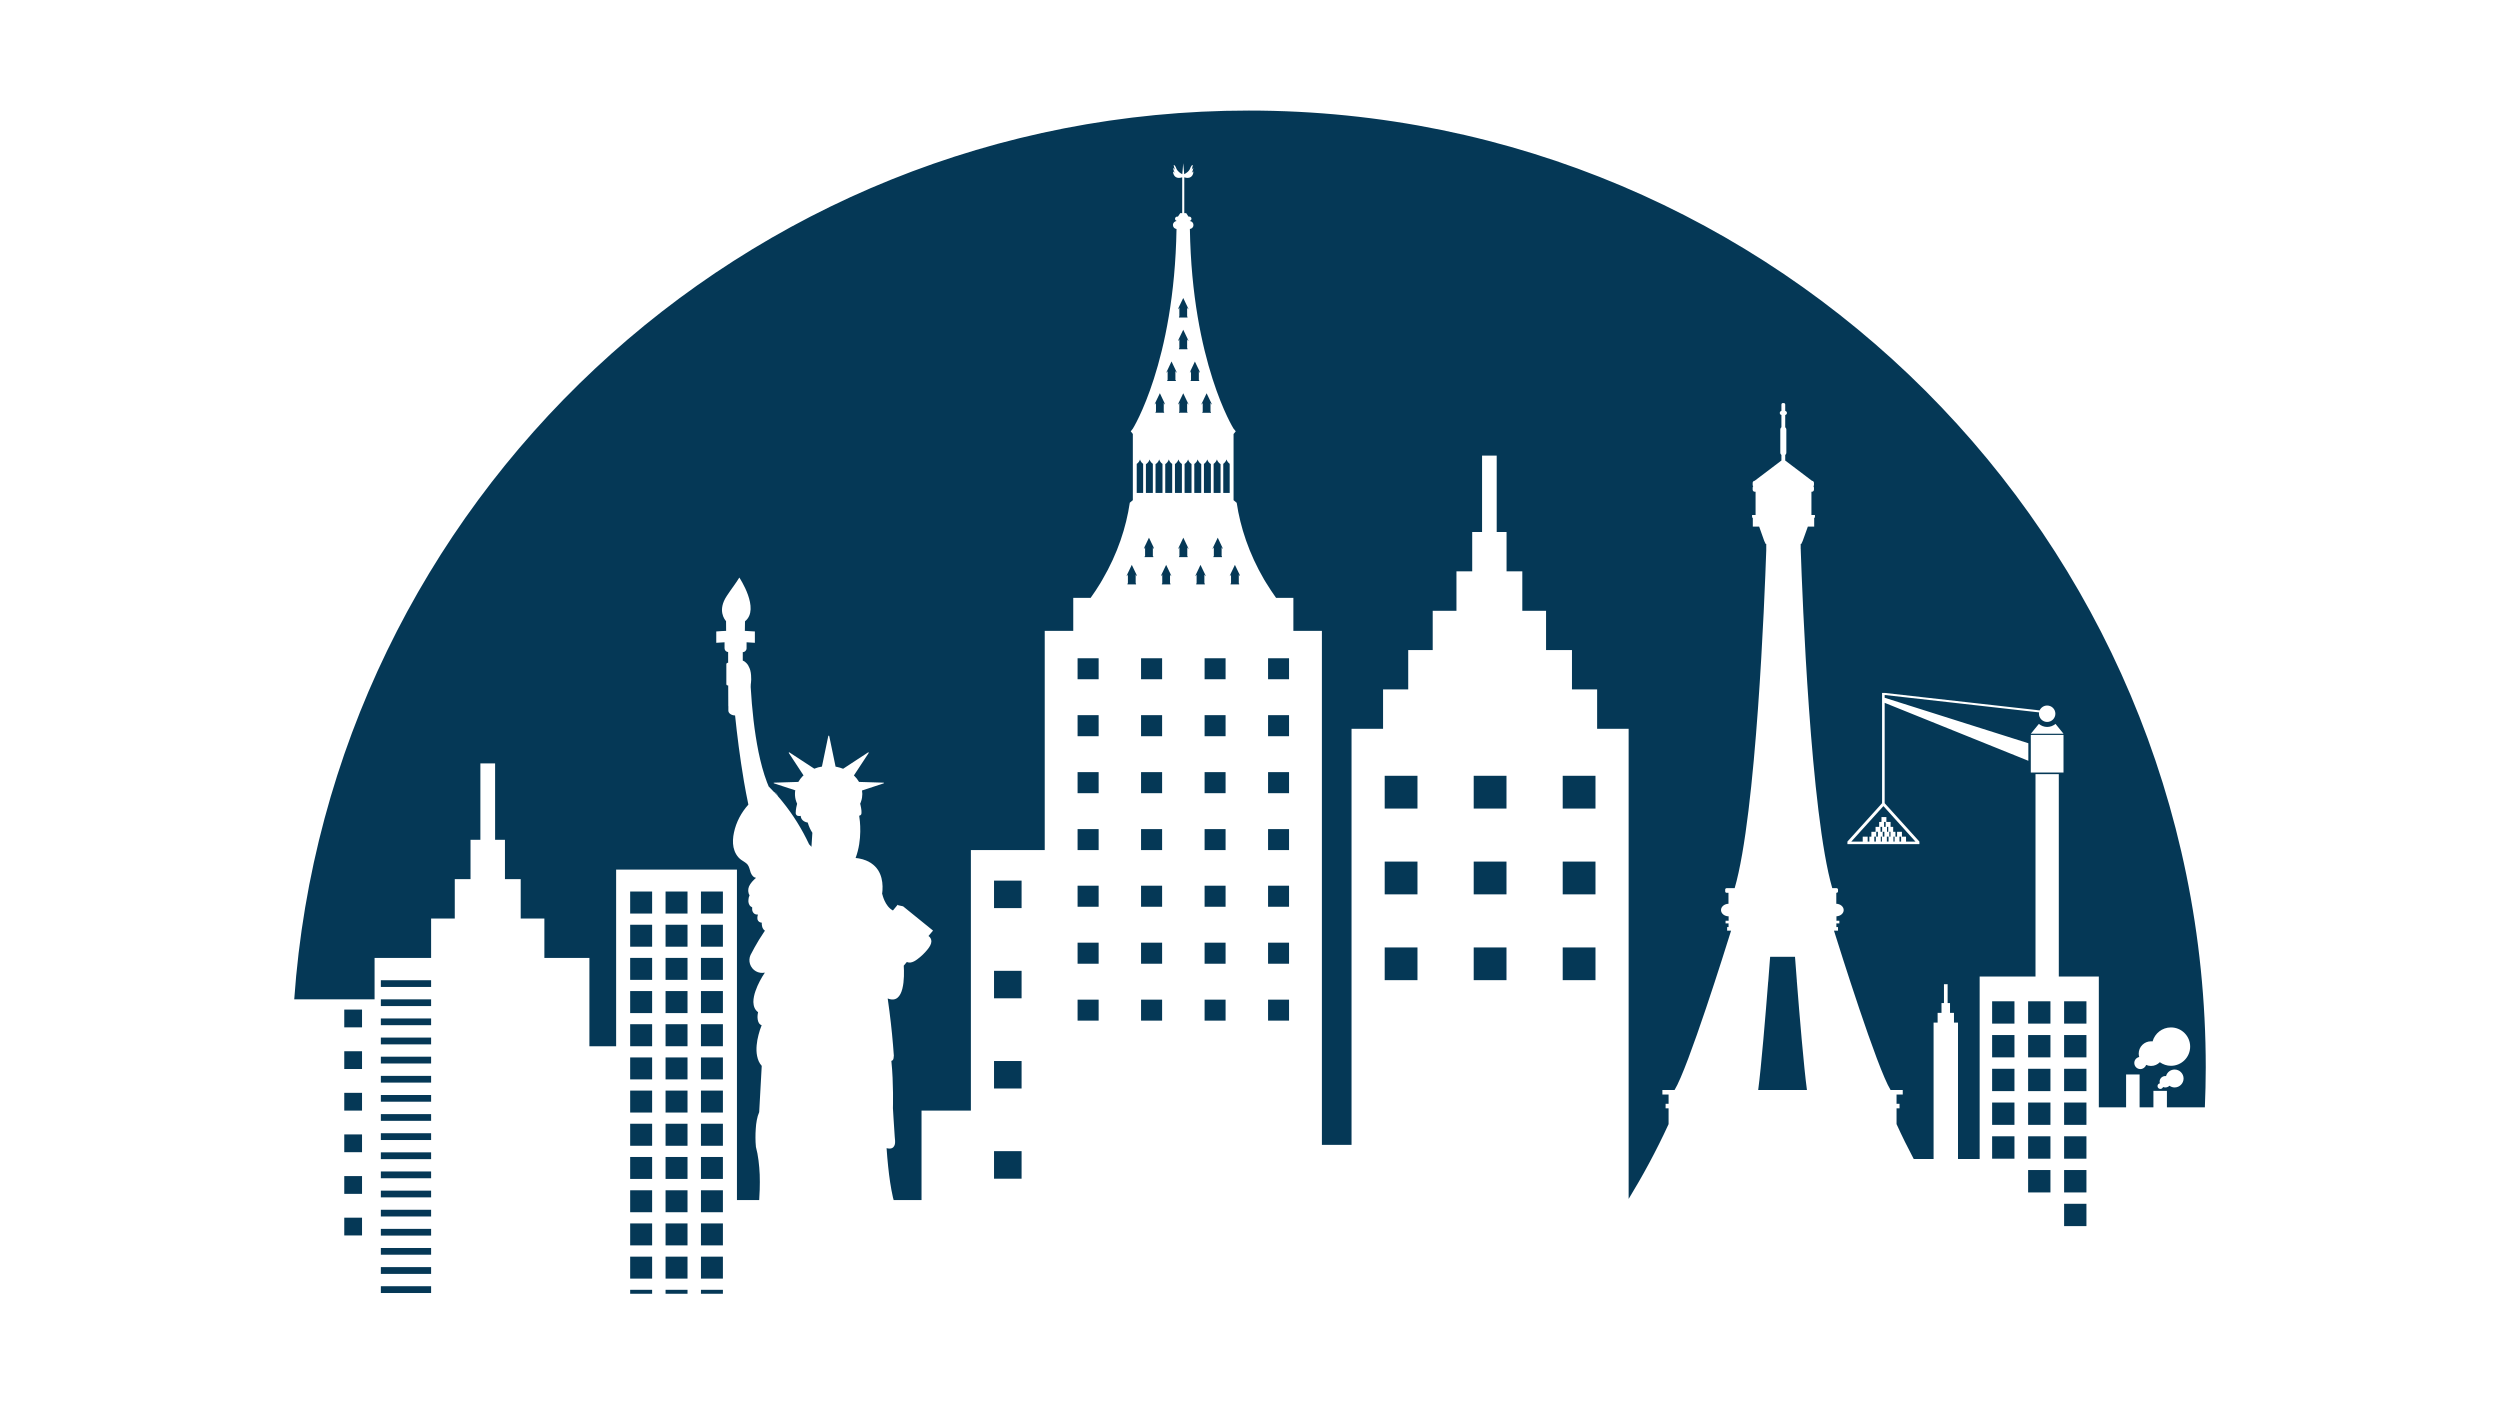 <svg xmlns="http://www.w3.org/2000/svg" xmlns:xlink="http://www.w3.org/1999/xlink" width="1920" zoomAndPan="magnify" viewBox="0 0 1440 810" height="1080" preserveAspectRatio="xMidYMid meet" version="1.0"><defs><clipPath id="bb2257c06d"><path d="M 169.48 63.676 L 1270.48 63.676 L 1270.48 692 L 169.48 692 Z M 169.48 63.676 " clip-rule="nonzero"/></clipPath></defs><path fill="#053856" d="M 403.75 583.539 L 416.395 583.539 L 416.395 570.852 L 403.75 570.852 L 403.75 583.539 " fill-opacity="1" fill-rule="nonzero"/><path fill="#053856" d="M 403.75 621.73 L 416.395 621.73 L 416.395 609.086 L 403.75 609.086 L 403.75 621.73 " fill-opacity="1" fill-rule="nonzero"/><path fill="#053856" d="M 403.75 602.633 L 416.395 602.633 L 416.395 589.945 L 403.75 589.945 L 403.75 602.633 " fill-opacity="1" fill-rule="nonzero"/><path fill="#053856" d="M 403.75 564.398 L 416.395 564.398 L 416.395 551.754 L 403.75 551.754 L 403.75 564.398 " fill-opacity="1" fill-rule="nonzero"/><path fill="#053856" d="M 403.75 659.965 L 416.395 659.965 L 416.395 647.277 L 403.75 647.277 L 403.75 659.965 " fill-opacity="1" fill-rule="nonzero"/><path fill="#053856" d="M 403.75 698.242 L 416.395 698.242 L 416.395 685.598 L 403.75 685.598 L 403.75 698.242 " fill-opacity="1" fill-rule="nonzero"/><path fill="#053856" d="M 403.75 679.062 L 416.395 679.062 L 416.395 666.418 L 403.75 666.418 L 403.75 679.062 " fill-opacity="1" fill-rule="nonzero"/><path fill="#053856" d="M 416.395 513.52 L 403.75 513.52 L 403.75 526.207 L 416.395 526.207 L 416.395 513.52 " fill-opacity="1" fill-rule="nonzero"/><path fill="#053856" d="M 403.75 640.824 L 416.395 640.824 L 416.395 628.18 L 403.75 628.18 L 403.75 640.824 " fill-opacity="1" fill-rule="nonzero"/><path fill="#053856" d="M 383.363 659.965 L 396.008 659.965 L 396.008 647.277 L 383.363 647.277 L 383.363 659.965 " fill-opacity="1" fill-rule="nonzero"/><path fill="#053856" d="M 383.363 640.824 L 396.008 640.824 L 396.008 628.18 L 383.363 628.18 L 383.363 640.824 " fill-opacity="1" fill-rule="nonzero"/><path fill="#053856" d="M 403.75 717.34 L 416.395 717.34 L 416.395 704.695 L 403.75 704.695 L 403.75 717.34 " fill-opacity="1" fill-rule="nonzero"/><path fill="#053856" d="M 383.363 679.062 L 396.008 679.062 L 396.008 666.418 L 383.363 666.418 L 383.363 679.062 " fill-opacity="1" fill-rule="nonzero"/><path fill="#053856" d="M 383.363 621.73 L 396.008 621.73 L 396.008 609.086 L 383.363 609.086 L 383.363 621.73 " fill-opacity="1" fill-rule="nonzero"/><path fill="#053856" d="M 383.363 602.633 L 396.008 602.633 L 396.008 589.945 L 383.363 589.945 L 383.363 602.633 " fill-opacity="1" fill-rule="nonzero"/><path fill="#053856" d="M 383.363 736.477 L 396.008 736.477 L 396.008 723.832 L 383.363 723.832 L 383.363 736.477 " fill-opacity="1" fill-rule="nonzero"/><path fill="#053856" d="M 403.75 545.301 L 416.395 545.301 L 416.395 532.656 L 403.75 532.656 L 403.75 545.301 " fill-opacity="1" fill-rule="nonzero"/><path fill="#053856" d="M 383.363 717.34 L 396.008 717.34 L 396.008 704.695 L 383.363 704.695 L 383.363 717.34 " fill-opacity="1" fill-rule="nonzero"/><path fill="#053856" d="M 383.363 698.242 L 396.008 698.242 L 396.008 685.598 L 383.363 685.598 L 383.363 698.242 " fill-opacity="1" fill-rule="nonzero"/><path fill="#053856" d="M 383.363 745.207 L 396.008 745.207 L 396.008 742.93 L 383.363 742.93 L 383.363 745.207 " fill-opacity="1" fill-rule="nonzero"/><path fill="#053856" d="M 657.246 391.242 L 669.375 391.242 L 669.375 379.156 L 657.246 379.156 L 657.246 391.242 " fill-opacity="1" fill-rule="nonzero"/><path fill="#053856" d="M 703.051 267.332 C 702.363 266.859 701.332 266 700.945 264.625 C 700.559 265.871 699.738 266.688 699.051 267.16 L 699.051 283.934 L 703.051 283.934 L 703.051 267.332 " fill-opacity="1" fill-rule="nonzero"/><path fill="#053856" d="M 403.75 736.477 L 416.395 736.477 L 416.395 723.832 L 403.75 723.832 L 403.75 736.477 " fill-opacity="1" fill-rule="nonzero"/><path fill="#053856" d="M 658.926 316.277 L 659.57 315.203 L 659.57 320.406 L 659.312 320.406 L 659.312 320.922 L 664.301 320.922 L 664.301 320.406 L 664.043 320.406 L 664.043 315.203 L 664.688 316.277 L 664.688 315.719 L 661.805 309.699 L 658.926 315.719 L 658.926 316.277 " fill-opacity="1" fill-rule="nonzero"/><path fill="#053856" d="M 664.043 267.16 C 663.355 266.688 662.492 265.871 662.148 264.668 C 661.805 266.043 660.73 266.945 660.043 267.375 L 660.043 283.934 L 664.043 283.934 L 664.043 267.16 " fill-opacity="1" fill-rule="nonzero"/><path fill="#053856" d="M 693.848 489.648 L 705.934 489.648 L 705.934 477.562 L 693.848 477.562 L 693.848 489.648 " fill-opacity="1" fill-rule="nonzero"/><path fill="#053856" d="M 620.688 489.648 L 632.816 489.648 L 632.816 477.562 L 620.688 477.562 L 620.688 489.648 " fill-opacity="1" fill-rule="nonzero"/><path fill="#053856" d="M 705.934 444.746 L 693.848 444.746 L 693.848 456.875 L 705.934 456.875 L 705.934 444.746 " fill-opacity="1" fill-rule="nonzero"/><path fill="#053856" d="M 708.297 267.16 C 707.652 266.645 706.793 265.828 706.492 264.625 C 706.105 265.828 705.289 266.645 704.602 267.16 L 704.602 283.934 L 708.297 283.934 L 708.297 267.16 " fill-opacity="1" fill-rule="nonzero"/><path fill="#053856" d="M 693.848 391.242 L 705.934 391.242 L 705.934 379.156 L 693.848 379.156 L 693.848 391.242 " fill-opacity="1" fill-rule="nonzero"/><path fill="#053856" d="M 705.934 411.93 L 693.848 411.93 L 693.848 424.059 L 705.934 424.059 L 705.934 411.93 " fill-opacity="1" fill-rule="nonzero"/><path fill="#053856" d="M 572.562 575.023 L 588.434 575.023 L 588.434 559.195 L 572.562 559.195 L 572.562 575.023 " fill-opacity="1" fill-rule="nonzero"/><path fill="#053856" d="M 447.621 457.777 C 447.277 457.262 446.805 456.746 446.156 456.445 C 446.113 456.402 446.07 456.402 446.027 456.402 C 446.414 456.789 446.805 457.133 447.148 457.52 C 447.449 457.863 447.707 458.207 447.965 458.508 C 447.879 458.25 447.75 458.035 447.621 457.777 " fill-opacity="1" fill-rule="nonzero"/><path fill="#053856" d="M 588.434 507.238 L 572.562 507.238 L 572.562 523.066 L 588.434 523.066 L 588.434 507.238 " fill-opacity="1" fill-rule="nonzero"/><path fill="#053856" d="M 403.75 745.207 L 416.395 745.207 L 416.395 742.93 L 403.75 742.93 L 403.75 745.207 " fill-opacity="1" fill-rule="nonzero"/><path fill="#053856" d="M 572.562 678.934 L 588.434 678.934 L 588.434 663.062 L 572.562 663.062 L 572.562 678.934 " fill-opacity="1" fill-rule="nonzero"/><path fill="#053856" d="M 572.562 626.977 L 588.434 626.977 L 588.434 611.148 L 572.562 611.148 L 572.562 626.977 " fill-opacity="1" fill-rule="nonzero"/><path fill="#053856" d="M 632.816 379.156 L 620.688 379.156 L 620.688 391.242 L 632.816 391.242 L 632.816 379.156 " fill-opacity="1" fill-rule="nonzero"/><path fill="#053856" d="M 620.688 424.059 L 632.816 424.059 L 632.816 411.93 L 620.688 411.93 L 620.688 424.059 " fill-opacity="1" fill-rule="nonzero"/><path fill="#053856" d="M 620.688 456.875 L 632.816 456.875 L 632.816 444.746 L 620.688 444.746 L 620.688 456.875 " fill-opacity="1" fill-rule="nonzero"/><path fill="#053856" d="M 698.535 316.277 L 699.18 315.203 L 699.18 320.406 L 698.922 320.406 L 698.922 320.922 L 703.867 320.922 L 703.867 320.406 L 703.652 320.406 L 703.652 315.203 L 704.254 316.277 L 704.254 315.719 L 701.418 309.699 L 698.535 315.719 L 698.535 316.277 " fill-opacity="1" fill-rule="nonzero"/><path fill="#053856" d="M 219.371 634.59 L 248.316 634.59 L 248.316 630.719 L 219.371 630.719 L 219.371 634.59 " fill-opacity="1" fill-rule="nonzero"/><path fill="#053856" d="M 219.371 645.602 L 248.316 645.602 L 248.316 641.73 L 219.371 641.73 L 219.371 645.602 " fill-opacity="1" fill-rule="nonzero"/><path fill="#053856" d="M 219.371 623.578 L 248.316 623.578 L 248.316 619.707 L 219.371 619.707 L 219.371 623.578 " fill-opacity="1" fill-rule="nonzero"/><path fill="#053856" d="M 219.371 612.57 L 248.316 612.57 L 248.316 608.656 L 219.371 608.656 L 219.371 612.57 " fill-opacity="1" fill-rule="nonzero"/><path fill="#053856" d="M 219.371 656.652 L 248.316 656.652 L 248.316 652.738 L 219.371 652.738 L 219.371 656.652 " fill-opacity="1" fill-rule="nonzero"/><path fill="#053856" d="M 219.371 689.684 L 248.316 689.684 L 248.316 685.812 L 219.371 685.812 L 219.371 689.684 " fill-opacity="1" fill-rule="nonzero"/><path fill="#053856" d="M 219.371 601.559 L 248.316 601.559 L 248.316 597.645 L 219.371 597.645 L 219.371 601.559 " fill-opacity="1" fill-rule="nonzero"/><path fill="#053856" d="M 219.371 678.672 L 248.316 678.672 L 248.316 674.762 L 219.371 674.762 L 219.371 678.672 " fill-opacity="1" fill-rule="nonzero"/><path fill="#053856" d="M 219.371 667.664 L 248.316 667.664 L 248.316 663.75 L 219.371 663.75 L 219.371 667.664 " fill-opacity="1" fill-rule="nonzero"/><path fill="#053856" d="M 198.297 711.617 L 208.531 711.617 L 208.531 701.383 L 198.297 701.383 L 198.297 711.617 " fill-opacity="1" fill-rule="nonzero"/><path fill="#053856" d="M 198.297 639.707 L 208.531 639.707 L 208.531 629.473 L 198.297 629.473 L 198.297 639.707 " fill-opacity="1" fill-rule="nonzero"/><path fill="#053856" d="M 208.531 581.516 L 198.297 581.516 L 198.297 591.754 L 208.531 591.754 L 208.531 581.516 " fill-opacity="1" fill-rule="nonzero"/><path fill="#053856" d="M 198.297 615.75 L 208.531 615.75 L 208.531 605.516 L 198.297 605.516 L 198.297 615.75 " fill-opacity="1" fill-rule="nonzero"/><path fill="#053856" d="M 198.297 663.664 L 208.531 663.664 L 208.531 653.426 L 198.297 653.426 L 198.297 663.664 " fill-opacity="1" fill-rule="nonzero"/><path fill="#053856" d="M 219.371 590.504 L 248.316 590.504 L 248.316 586.633 L 219.371 586.633 L 219.371 590.504 " fill-opacity="1" fill-rule="nonzero"/><path fill="#053856" d="M 198.297 687.664 L 208.531 687.664 L 208.531 677.426 L 198.297 677.426 L 198.297 687.664 " fill-opacity="1" fill-rule="nonzero"/><path fill="#053856" d="M 248.316 564.613 L 219.371 564.613 L 219.371 568.484 L 248.316 568.484 L 248.316 564.613 " fill-opacity="1" fill-rule="nonzero"/><path fill="#053856" d="M 219.371 579.496 L 248.316 579.496 L 248.316 575.625 L 219.371 575.625 L 219.371 579.496 " fill-opacity="1" fill-rule="nonzero"/><path fill="#053856" d="M 219.371 700.695 L 248.316 700.695 L 248.316 696.824 L 219.371 696.824 L 219.371 700.695 " fill-opacity="1" fill-rule="nonzero"/><path fill="#053856" d="M 362.977 745.207 L 375.621 745.207 L 375.621 742.93 L 362.977 742.93 L 362.977 745.207 " fill-opacity="1" fill-rule="nonzero"/><path fill="#053856" d="M 362.977 736.477 L 375.621 736.477 L 375.621 723.832 L 362.977 723.832 L 362.977 736.477 " fill-opacity="1" fill-rule="nonzero"/><path fill="#053856" d="M 362.977 717.34 L 375.621 717.34 L 375.621 704.695 L 362.977 704.695 L 362.977 717.34 " fill-opacity="1" fill-rule="nonzero"/><path fill="#053856" d="M 362.977 698.242 L 375.621 698.242 L 375.621 685.598 L 362.977 685.598 L 362.977 698.242 " fill-opacity="1" fill-rule="nonzero"/><path fill="#053856" d="M 362.977 679.062 L 375.621 679.062 L 375.621 666.418 L 362.977 666.418 L 362.977 679.062 " fill-opacity="1" fill-rule="nonzero"/><path fill="#053856" d="M 383.363 583.539 L 396.008 583.539 L 396.008 570.852 L 383.363 570.852 L 383.363 583.539 " fill-opacity="1" fill-rule="nonzero"/><path fill="#053856" d="M 396.008 513.52 L 383.363 513.52 L 383.363 526.207 L 396.008 526.207 L 396.008 513.52 " fill-opacity="1" fill-rule="nonzero"/><path fill="#053856" d="M 383.363 564.398 L 396.008 564.398 L 396.008 551.754 L 383.363 551.754 L 383.363 564.398 " fill-opacity="1" fill-rule="nonzero"/><path fill="#053856" d="M 362.977 659.965 L 375.621 659.965 L 375.621 647.277 L 362.977 647.277 L 362.977 659.965 " fill-opacity="1" fill-rule="nonzero"/><path fill="#053856" d="M 383.363 545.301 L 396.008 545.301 L 396.008 532.656 L 383.363 532.656 L 383.363 545.301 " fill-opacity="1" fill-rule="nonzero"/><path fill="#053856" d="M 219.371 711.703 L 248.316 711.703 L 248.316 707.832 L 219.371 707.832 L 219.371 711.703 " fill-opacity="1" fill-rule="nonzero"/><path fill="#053856" d="M 375.621 513.52 L 362.977 513.52 L 362.977 526.207 L 375.621 526.207 L 375.621 513.52 " fill-opacity="1" fill-rule="nonzero"/><path fill="#053856" d="M 362.977 545.301 L 375.621 545.301 L 375.621 532.656 L 362.977 532.656 L 362.977 545.301 " fill-opacity="1" fill-rule="nonzero"/><path fill="#053856" d="M 219.371 744.777 L 248.316 744.777 L 248.316 740.863 L 219.371 740.863 L 219.371 744.777 " fill-opacity="1" fill-rule="nonzero"/><path fill="#053856" d="M 219.371 722.715 L 248.316 722.715 L 248.316 718.844 L 219.371 718.844 L 219.371 722.715 " fill-opacity="1" fill-rule="nonzero"/><path fill="#053856" d="M 362.977 583.539 L 375.621 583.539 L 375.621 570.852 L 362.977 570.852 L 362.977 583.539 " fill-opacity="1" fill-rule="nonzero"/><path fill="#053856" d="M 362.977 621.73 L 375.621 621.73 L 375.621 609.086 L 362.977 609.086 L 362.977 621.73 " fill-opacity="1" fill-rule="nonzero"/><path fill="#053856" d="M 362.977 602.633 L 375.621 602.633 L 375.621 589.945 L 362.977 589.945 L 362.977 602.633 " fill-opacity="1" fill-rule="nonzero"/><path fill="#053856" d="M 362.977 564.398 L 375.621 564.398 L 375.621 551.754 L 362.977 551.754 L 362.977 564.398 " fill-opacity="1" fill-rule="nonzero"/><path fill="#053856" d="M 362.977 640.824 L 375.621 640.824 L 375.621 628.18 L 362.977 628.18 L 362.977 640.824 " fill-opacity="1" fill-rule="nonzero"/><path fill="#053856" d="M 219.371 733.77 L 248.316 733.77 L 248.316 729.855 L 219.371 729.855 L 219.371 733.77 " fill-opacity="1" fill-rule="nonzero"/><path fill="#053856" d="M 1168.195 686.844 L 1181.055 686.844 L 1181.055 673.941 L 1168.195 673.941 L 1168.195 686.844 " fill-opacity="1" fill-rule="nonzero"/><path fill="#053856" d="M 1168.195 667.406 L 1181.055 667.406 L 1181.055 654.504 L 1168.195 654.504 L 1168.195 667.406 " fill-opacity="1" fill-rule="nonzero"/><path fill="#053856" d="M 1168.195 647.922 L 1181.055 647.922 L 1181.055 635.062 L 1168.195 635.062 L 1168.195 647.922 " fill-opacity="1" fill-rule="nonzero"/><path fill="#053856" d="M 1188.926 628.48 L 1201.785 628.48 L 1201.785 615.621 L 1188.926 615.621 L 1188.926 628.48 " fill-opacity="1" fill-rule="nonzero"/><path fill="#053856" d="M 1201.785 576.742 L 1188.926 576.742 L 1188.926 589.602 L 1201.785 589.602 L 1201.785 576.742 " fill-opacity="1" fill-rule="nonzero"/><path fill="#053856" d="M 1188.926 609.043 L 1201.785 609.043 L 1201.785 596.184 L 1188.926 596.184 L 1188.926 609.043 " fill-opacity="1" fill-rule="nonzero"/><path fill="#053856" d="M 1147.465 667.406 L 1160.324 667.406 L 1160.324 654.504 L 1147.465 654.504 L 1147.465 667.406 " fill-opacity="1" fill-rule="nonzero"/><path fill="#053856" d="M 1188.926 647.922 L 1201.785 647.922 L 1201.785 635.062 L 1188.926 635.062 L 1188.926 647.922 " fill-opacity="1" fill-rule="nonzero"/><path fill="#053856" d="M 1168.195 628.48 L 1181.055 628.48 L 1181.055 615.621 L 1168.195 615.621 L 1168.195 628.48 " fill-opacity="1" fill-rule="nonzero"/><path fill="#053856" d="M 1147.465 647.922 L 1160.324 647.922 L 1160.324 635.062 L 1147.465 635.062 L 1147.465 647.922 " fill-opacity="1" fill-rule="nonzero"/><path fill="#053856" d="M 1168.195 609.043 L 1181.055 609.043 L 1181.055 596.184 L 1168.195 596.184 L 1168.195 609.043 " fill-opacity="1" fill-rule="nonzero"/><path fill="#053856" d="M 1181.055 576.742 L 1168.195 576.742 L 1168.195 589.602 L 1181.055 589.602 L 1181.055 576.742 " fill-opacity="1" fill-rule="nonzero"/><g clip-path="url(#bb2257c06d)"><path fill="#053856" d="M 1064.113 484.746 L 1084.07 462.637 L 1084.07 399.113 L 1085.574 399.113 L 1174.82 409.18 C 1175.594 407.543 1177.227 406.383 1179.164 406.383 C 1181.785 406.383 1183.895 408.488 1183.895 411.113 C 1183.895 413.695 1181.785 415.844 1179.164 415.844 C 1176.582 415.844 1174.434 413.695 1174.434 411.113 C 1174.434 410.855 1174.477 410.598 1174.52 410.34 L 1085.574 400.316 L 1085.574 401.91 L 1168.324 428.102 L 1168.324 438.211 L 1085.574 404.836 L 1085.574 462.637 L 1105.574 484.746 L 1105.574 486.207 L 1064.113 486.207 Z M 1188.582 422.641 L 1169.746 422.641 L 1174.391 416.961 C 1175.68 418.039 1177.355 418.727 1179.164 418.727 C 1181.012 418.727 1182.648 418.039 1183.98 416.961 Z M 1188.582 444.961 L 1169.746 444.961 L 1169.746 423.328 L 1188.582 423.328 Z M 1232.195 608.828 C 1232.023 608.227 1231.891 607.578 1231.891 606.891 C 1231.891 602.977 1235.074 599.793 1238.988 599.793 C 1239.289 599.793 1239.59 599.793 1239.891 599.836 C 1241.184 595.191 1245.441 591.797 1250.473 591.797 C 1256.578 591.797 1261.527 596.742 1261.527 602.848 C 1261.527 608.957 1256.578 613.902 1250.473 613.902 C 1248.105 613.902 1245.914 613.129 1244.062 611.836 C 1242.773 613.129 1241.012 613.988 1238.988 613.988 C 1238 613.988 1237.055 613.773 1236.148 613.387 C 1235.719 614.762 1234.387 615.793 1232.84 615.793 C 1230.902 615.793 1229.355 614.203 1229.355 612.266 C 1229.355 610.59 1230.559 609.172 1232.195 608.828 Z M 1252.578 626.375 C 1251.461 626.375 1250.43 625.988 1249.613 625.387 C 1249.012 625.988 1248.148 626.375 1247.246 626.375 C 1246.773 626.375 1246.301 626.289 1245.914 626.117 C 1245.699 626.762 1245.098 627.234 1244.363 627.234 C 1243.461 627.234 1242.73 626.504 1242.73 625.602 C 1242.73 624.785 1243.289 624.137 1244.062 624.008 C 1243.977 623.707 1243.934 623.406 1243.934 623.062 C 1243.934 621.258 1245.398 619.793 1247.246 619.793 C 1247.375 619.793 1247.504 619.793 1247.633 619.836 C 1248.234 617.645 1250.215 616.051 1252.578 616.051 C 1255.418 616.051 1257.742 618.375 1257.742 621.215 C 1257.742 624.051 1255.418 626.375 1252.578 626.375 Z M 215.758 575.625 L 215.758 551.754 L 248.316 551.754 L 248.316 529.086 L 261.949 529.086 L 261.949 506.379 L 271.023 506.379 L 271.023 483.715 L 276.703 483.715 L 276.703 439.715 L 285.176 439.715 L 285.176 483.715 L 290.852 483.715 L 290.852 506.379 L 299.926 506.379 L 299.926 529.086 L 313.559 529.086 L 313.559 551.754 L 339.496 551.754 L 339.496 602.633 L 354.891 602.633 L 354.891 500.875 L 424.48 500.875 L 424.48 691.23 L 437.297 691.23 C 437.426 689.211 437.555 687.148 437.598 685.168 C 437.684 682.285 437.684 679.449 437.598 676.652 C 437.469 673.855 437.254 671.105 436.91 668.438 C 436.566 665.727 436.094 663.105 435.406 660.609 L 435.406 660.566 C 435.234 658.805 435.148 657.039 435.148 655.277 C 435.148 653.555 435.191 651.836 435.32 650.16 C 435.406 648.438 435.621 646.762 435.922 645.168 C 436.223 643.578 436.652 642.031 437.297 640.566 L 437.297 640.48 L 438.762 613.945 C 438.07 613.172 437.469 612.266 437.039 611.32 C 436.609 610.332 436.309 609.301 436.094 608.27 C 435.664 606.203 435.664 604.098 435.836 602.074 C 436.008 600.012 436.395 597.988 436.91 596.055 C 437.383 594.16 437.984 592.312 438.719 590.547 C 438.418 590.418 438.113 590.289 437.855 590.074 C 437.555 589.859 437.34 589.559 437.125 589.258 C 436.738 588.613 436.523 587.883 436.438 587.191 C 436.309 586.461 436.309 585.73 436.352 585.043 C 436.395 584.355 436.523 583.711 436.652 583.02 C 435.75 582.375 435.02 581.473 434.59 580.441 C 434.156 579.41 433.984 578.289 433.941 577.172 C 433.941 576.055 434.07 574.98 434.289 573.945 C 434.504 572.871 434.805 571.84 435.148 570.852 C 435.836 568.828 436.695 566.938 437.641 565.129 C 438.547 563.41 439.492 561.773 440.566 560.227 C 438.805 560.613 436.91 560.312 435.406 559.453 C 433.77 558.551 432.566 557 432.008 555.281 C 431.449 553.559 431.578 551.668 432.309 550.078 C 433.082 548.527 433.898 547.023 434.719 545.559 C 436.352 542.594 438.07 539.84 439.836 537.215 C 440.094 536.828 440.352 536.441 440.609 536.055 C 440.266 535.84 439.922 535.582 439.707 535.238 C 439.406 534.852 439.234 534.422 439.062 533.992 C 438.848 533.172 438.719 532.312 438.762 531.453 C 438.242 531.41 437.77 531.281 437.34 531.023 C 436.867 530.723 436.523 530.25 436.352 529.734 C 436.223 529.215 436.223 528.656 436.266 528.141 C 436.309 527.668 436.438 527.238 436.609 526.809 C 436.137 526.809 435.621 526.766 435.191 526.637 C 434.633 526.465 434.156 526.121 433.855 525.648 C 433.512 525.219 433.34 524.656 433.254 524.141 C 433.211 523.625 433.211 523.152 433.254 522.637 C 432.609 522.336 432.051 521.906 431.664 521.262 C 431.277 520.613 431.105 519.883 431.062 519.152 C 431.062 518.422 431.148 517.734 431.277 517.004 C 431.406 516.527 431.578 516.098 431.75 515.668 C 430.805 514.25 430.762 512.27 431.406 510.637 C 432.266 508.617 433.898 507.066 435.492 505.605 C 433.941 505.477 432.867 503.926 432.352 502.465 C 431.836 500.961 431.578 499.281 430.633 498.035 C 429.684 496.832 428.137 496.188 426.891 495.238 C 424.566 493.562 423.105 490.895 422.504 488.059 C 421.945 485.262 422.16 482.336 422.762 479.543 C 424.008 473.562 426.977 467.973 431.062 463.457 C 430.117 458.941 429.254 454.469 428.523 450.164 C 427.32 443.156 426.375 436.402 425.512 430.082 C 424.695 423.715 423.965 417.738 423.406 412.102 C 421.254 412.059 419.535 410.855 419.535 409.309 L 419.535 406.727 L 419.492 406.727 L 419.492 406.684 C 419.449 403.543 419.449 399.5 419.449 394.812 C 419.363 394.812 419.32 394.812 419.277 394.812 C 419.062 394.855 418.805 394.77 418.633 394.641 C 418.461 394.469 418.375 394.254 418.375 394.039 C 418.375 393.223 418.375 392.449 418.375 391.672 C 418.375 390.598 418.375 389.523 418.375 388.406 C 418.375 387.328 418.375 386.254 418.375 385.137 C 418.375 384.32 418.375 383.457 418.375 382.598 C 418.375 382.168 418.676 381.867 419.062 381.781 C 419.191 381.781 419.277 381.781 419.406 381.781 C 419.406 379.762 419.406 377.738 419.406 375.633 L 419.406 375.59 C 418.246 375.504 417.34 374.555 417.34 373.395 L 417.34 369.953 C 415.75 370.039 414.16 370.125 412.566 370.254 C 412.566 369.395 412.566 368.535 412.566 367.676 C 412.566 366.383 412.566 365.051 412.566 363.719 C 414.461 363.547 416.352 363.461 418.246 363.375 C 418.203 361.695 418.203 359.891 418.203 357.953 L 418.203 357.824 L 418.246 357.824 C 417.383 356.879 413.125 351.547 418.633 343.246 C 421.641 338.688 424.051 335.719 425.855 332.664 C 425.855 332.664 437.984 350.816 429.125 357.867 L 429.125 357.953 C 429.082 359.719 429.082 361.523 429.039 363.375 C 430.977 363.461 432.867 363.547 434.805 363.719 C 434.805 365.051 434.805 366.383 434.805 367.676 C 434.805 368.535 434.805 369.395 434.805 370.254 C 433.211 370.125 431.621 370.039 430.027 369.953 L 430.027 373.395 C 430.027 374.641 429.039 375.633 427.836 375.633 C 427.836 377.18 427.836 378.855 427.836 380.492 C 428.438 380.707 428.996 381.051 429.426 381.48 C 429.941 381.91 430.375 382.383 430.719 382.898 C 430.848 383.07 430.934 383.285 431.062 383.457 C 431.062 383.5 431.062 383.5 431.062 383.5 C 431.105 383.586 431.148 383.672 431.191 383.758 C 431.621 384.535 431.922 385.266 432.137 386.039 C 432.395 387.027 432.566 388.02 432.609 388.922 C 432.695 389.824 432.695 390.641 432.695 391.371 C 432.652 392.621 432.523 393.609 432.438 394.34 C 432.395 394.812 432.395 395.285 432.395 395.758 C 432.781 402.211 433.297 408.531 434.027 414.812 C 434.762 421.047 435.707 427.199 436.91 433.176 C 438.156 439.156 439.664 445.004 441.77 450.555 C 442.113 451.457 442.457 452.316 442.848 453.219 L 442.891 453.133 C 443.922 454.164 444.91 455.199 445.898 456.273 C 445.984 456.316 446.113 456.316 446.199 456.359 C 446.848 456.703 447.32 457.219 447.664 457.734 C 447.836 458.035 447.965 458.336 448.094 458.641 C 448.996 459.672 449.898 460.703 450.758 461.82 C 456.824 469.305 461.941 477.562 466.027 486.293 C 466.457 486.809 466.887 487.281 467.359 487.715 C 467.359 487.715 467.402 487.758 467.402 487.758 L 467.922 479.672 C 466.801 477.992 465.941 476.102 465.34 474.078 C 465.34 473.992 465.297 473.906 465.297 473.82 C 461.598 473.219 461.211 470.594 461.211 469.949 C 460.91 469.992 460.652 470.035 460.352 470.035 C 460.051 470.035 459.707 469.992 459.406 469.906 C 459.102 469.777 458.844 469.605 458.672 469.348 C 458.457 469.047 458.371 468.746 458.328 468.445 C 458.328 468.316 458.328 468.145 458.328 468.016 L 458.371 467.543 C 458.371 467.285 458.371 466.984 458.414 466.723 C 458.457 466.121 458.543 465.562 458.672 465.004 C 458.801 464.316 458.973 463.672 459.145 462.984 C 458.801 462.164 458.457 461.305 458.242 460.402 C 457.898 458.941 457.812 457.305 457.984 455.758 C 458.027 455.586 458.07 455.414 458.113 455.242 L 445.77 451.199 C 445.684 451.156 445.598 451.07 445.641 450.984 C 445.641 450.898 445.727 450.812 445.812 450.812 L 459.836 450.383 C 460.523 449.219 461.34 448.059 462.328 447.07 C 462.5 446.898 462.672 446.77 462.844 446.641 L 454.371 433.738 C 454.285 433.652 454.328 433.477 454.414 433.391 C 454.5 433.305 454.629 433.305 454.715 433.391 L 469.039 442.77 C 469.77 442.469 470.5 442.211 471.273 441.996 C 471.965 441.82 472.695 441.691 473.426 441.562 L 477.082 423.973 C 477.125 423.844 477.254 423.715 477.383 423.715 C 477.512 423.715 477.598 423.844 477.641 423.973 L 481.297 441.605 C 481.555 441.648 481.812 441.648 482.07 441.734 C 483.273 441.949 484.48 442.383 485.641 442.812 L 500.004 433.391 C 500.09 433.305 500.219 433.305 500.305 433.391 C 500.391 433.477 500.434 433.652 500.348 433.738 L 491.832 446.684 C 491.918 446.77 491.961 446.812 492.047 446.855 C 493.125 447.887 494.027 449.09 494.801 450.383 L 508.949 450.812 C 509.082 450.812 509.125 450.898 509.168 450.984 C 509.168 451.07 509.125 451.156 509.039 451.199 L 496.52 455.328 C 496.609 456.016 496.695 456.66 496.695 457.305 C 496.652 457.305 496.695 457.52 496.652 457.863 C 496.652 458.25 496.609 458.77 496.52 459.457 C 496.391 460.188 496.219 461.047 495.832 462.035 C 495.746 462.336 495.574 462.68 495.445 462.984 C 495.488 463.199 495.531 463.371 495.617 463.543 C 495.961 464.961 496.09 466.035 496.176 466.766 C 496.219 467.285 496.219 467.629 496.219 467.801 C 496.219 467.844 496.219 467.93 496.219 467.93 C 496.262 468.145 496.219 468.402 496.176 468.66 C 496.176 468.703 496.176 468.746 496.133 468.789 C 496.133 468.832 496.133 468.875 496.133 468.918 C 496.004 469.219 495.789 469.477 495.488 469.648 C 495.273 469.734 495.102 469.82 494.887 469.863 C 495.316 472.402 496.824 483.586 492.824 494.207 C 492.262 494.121 491.703 494.078 491.188 494.035 C 491.746 494.078 492.262 494.164 492.824 494.207 C 492.91 494.25 492.996 494.25 493.082 494.25 C 493.082 494.25 493.082 494.207 493.082 494.207 C 493.125 494.207 493.125 494.207 493.168 494.25 C 493.34 494.25 493.469 494.293 493.641 494.293 C 493.727 494.293 493.812 494.336 493.898 494.336 C 494.027 494.336 494.156 494.336 494.242 494.379 C 494.414 494.379 494.586 494.422 494.758 494.465 C 494.801 494.465 494.844 494.508 494.93 494.508 C 495.059 494.551 495.188 494.551 495.359 494.594 C 495.66 494.68 495.961 494.723 496.262 494.809 C 496.391 494.852 496.52 494.895 496.652 494.895 C 496.781 494.938 496.867 494.98 496.996 494.98 C 497.34 495.109 497.641 495.195 497.941 495.324 C 498.242 495.41 498.543 495.539 498.844 495.625 C 498.93 495.668 499.016 495.711 499.102 495.754 C 499.531 495.926 500.004 496.145 500.434 496.359 C 500.434 496.402 500.477 496.402 500.52 496.445 C 500.953 496.66 501.383 496.918 501.812 497.176 C 501.812 497.219 501.812 497.219 501.812 497.219 C 508.477 501.648 508.82 509.648 508.09 514.98 L 508.219 515.066 C 508.219 515.066 509.641 521.992 514.328 524.441 L 516.949 521.262 L 517.035 521.133 L 517.164 521.219 L 517.426 521.434 L 520.176 522.035 L 537.422 536.012 L 534.801 539.152 C 535.832 539.754 536.477 541 536.477 542.207 C 536.434 543.84 535.488 545.301 534.5 546.594 C 532.734 548.828 530.672 550.852 528.391 552.527 C 527.188 553.43 525.898 554.207 524.434 554.422 C 523.746 554.508 522.973 554.379 522.328 554.117 L 520.562 556.227 C 520.949 562.465 521.121 579.109 511.316 575.109 C 511.703 577.645 512.004 580.227 512.348 582.719 C 513.469 591.449 514.285 599.883 514.844 607.922 L 514.887 608.656 L 514.715 608.355 C 514.758 608.527 514.758 608.656 514.758 608.871 C 514.758 609.172 514.715 609.559 514.586 609.988 C 514.5 610.203 514.371 610.461 514.199 610.633 C 514.027 610.848 513.77 611.02 513.469 611.062 L 513.426 611.062 C 514.758 623.965 514.328 638.289 514.328 638.289 C 514.328 638.289 514.887 648.18 515.359 654.633 C 515.402 655.449 515.488 656.309 515.574 657.125 C 515.66 658.16 515.746 662.676 510.672 661.34 C 510.93 664.91 511.188 668.438 511.574 671.879 C 512.219 678.113 513.078 684.137 514.371 689.855 C 514.5 690.328 514.629 690.758 514.758 691.23 L 530.801 691.23 L 530.801 639.707 L 559.23 639.707 L 559.23 489.648 L 601.766 489.648 L 601.766 363.375 L 618.195 363.375 L 618.195 344.363 L 628.215 344.363 C 630.195 341.566 632.086 338.773 633.766 335.977 L 634.969 333.91 C 643.828 318.773 648.688 303.59 650.754 289.613 L 650.711 289.613 L 652.516 288.105 L 652.516 249.957 L 651.312 248.453 L 652.344 247.121 L 652.516 246.906 C 652.516 246.906 676.43 208.711 677.676 131.898 C 676.516 131.77 675.613 130.824 675.613 129.617 C 675.613 128.371 676.559 127.426 677.719 127.297 C 677.719 127.297 677.719 127.254 677.719 127.211 C 677.203 127.082 676.816 126.609 676.816 126.004 C 676.816 125.316 677.375 124.758 678.062 124.758 L 678.492 124.758 L 679.828 122.781 L 680.945 122.781 L 680.945 102.137 C 680.258 102.352 679.613 102.48 679.051 102.48 C 677.547 102.48 676.73 101.707 676.344 101.059 C 675.828 100.285 675.699 99.469 675.699 99.082 C 675.699 98.996 675.699 98.781 675.828 98.781 L 675.871 98.781 L 675.914 98.867 C 676.043 99.039 676.344 99.297 676.645 99.512 C 675.957 98.309 675.742 96.973 675.742 96.887 L 675.699 96.586 L 676.688 97.793 C 676.387 96.844 676.043 95.254 676.043 95.168 L 676 95.082 L 676.129 95.082 C 676.602 95.082 676.988 95.684 677.246 96.242 C 677.332 96.414 677.375 96.586 677.461 96.758 C 678.105 98.695 680 99.855 680.988 100.328 L 681.547 94.008 L 682.105 100.328 C 683.051 99.855 684.988 98.738 685.633 96.758 C 685.719 96.586 685.762 96.414 685.848 96.242 C 686.105 95.684 686.492 95.082 686.922 95.082 L 687.051 95.082 L 687.051 95.168 C 687.051 95.254 686.707 96.844 686.406 97.793 L 687.352 96.586 L 687.309 96.887 C 687.309 96.973 687.137 98.309 686.449 99.512 C 686.707 99.297 687.051 99.039 687.18 98.867 L 687.18 98.824 L 687.266 98.781 L 687.309 98.781 L 687.352 98.867 C 687.438 98.996 687.352 100.027 686.879 100.887 C 686.449 101.621 685.633 102.48 684.043 102.48 C 683.48 102.48 682.836 102.352 682.148 102.137 L 682.148 122.781 L 683.266 122.781 L 684.559 124.758 L 685.031 124.758 C 685.719 124.758 686.277 125.316 686.277 126.004 C 686.277 126.609 685.891 127.082 685.332 127.211 C 685.332 127.254 685.332 127.297 685.332 127.297 C 686.535 127.426 687.438 128.371 687.438 129.617 C 687.438 130.824 686.535 131.77 685.375 131.898 C 686.621 208.711 710.535 246.906 710.535 246.906 L 710.75 247.121 L 711.781 248.453 L 710.75 249.742 L 710.535 249.957 L 710.535 288.105 L 712.34 289.613 C 714.406 303.59 719.352 318.773 728.211 333.957 L 729.461 335.977 C 731.18 338.773 733.027 341.566 735.008 344.363 L 744.984 344.363 L 744.984 363.375 L 761.414 363.375 L 761.414 659.449 L 778.488 659.449 L 778.488 419.801 L 796.641 419.801 L 796.641 397.094 L 811.133 397.094 L 811.133 374.426 L 825.242 374.426 L 825.242 351.805 L 838.918 351.805 L 838.918 329.094 L 847.992 329.094 L 847.992 306.43 L 853.668 306.43 L 853.668 262.43 L 862.098 262.43 L 862.098 306.43 L 867.777 306.43 L 867.777 329.094 L 876.852 329.094 L 876.852 351.805 L 890.527 351.805 L 890.527 374.426 L 905.453 374.426 L 905.453 397.094 L 919.945 397.094 L 919.945 419.801 L 938.098 419.801 L 938.098 690.586 C 946.098 677.469 954.012 662.977 961.105 647.492 L 961.105 638.418 L 959.387 638.418 L 959.387 635.793 L 961.105 635.793 L 961.105 630.461 L 957.535 630.461 L 957.535 627.836 L 964.547 627.836 C 972.289 615.363 994.094 545.816 997.105 536.055 L 994.824 536.055 L 994.824 533.992 L 995.645 533.992 L 995.645 531.883 L 993.922 531.883 L 993.922 530.336 L 995.688 530.336 L 995.688 527.797 C 993.277 527.797 991.301 526.164 991.301 524.184 C 991.301 522.25 993.234 520.656 995.602 520.57 L 995.602 514.25 L 994.523 514.25 C 994.051 514.25 993.707 513.906 993.707 513.434 L 993.707 512.398 C 993.707 511.969 994.051 511.582 994.523 511.582 L 999.168 511.582 C 1011.598 468.789 1016.461 343.719 1017.363 317.008 L 1017.363 313.312 L 1017.02 313.312 L 1016.203 311.59 L 1013.277 303.332 L 1009.621 303.332 L 1009.621 298.172 L 1009.191 298.172 L 1009.191 296.625 L 1011.211 296.625 L 1011.211 283.246 L 1010.738 283.246 C 1010.051 283.246 1009.535 282.688 1009.535 282.043 L 1009.535 280.926 C 1009.535 280.582 1009.621 280.324 1009.836 280.109 C 1009.621 279.891 1009.535 279.59 1009.535 279.289 L 1009.535 278.172 C 1009.535 277.484 1010.051 276.969 1010.695 276.926 L 1026.137 265.227 C 1026.094 265.184 1026.094 265.141 1026.094 265.098 L 1026.094 262.086 C 1025.707 261.742 1025.449 261.27 1025.449 260.754 L 1025.449 247.422 C 1025.449 246.906 1025.707 246.387 1026.094 246.086 L 1026.094 239.035 C 1025.535 238.949 1025.148 238.434 1025.148 237.871 C 1025.148 237.27 1025.535 236.797 1026.094 236.668 L 1026.094 232.969 C 1026.094 232.539 1026.48 232.152 1026.91 232.152 L 1027.469 232.152 C 1027.898 232.152 1028.285 232.539 1028.285 232.969 L 1028.285 236.668 C 1028.848 236.797 1029.277 237.27 1029.277 237.871 C 1029.277 238.434 1028.848 238.949 1028.285 239.035 L 1028.285 246.086 C 1028.676 246.43 1028.934 246.906 1028.934 247.422 L 1028.934 260.754 C 1028.934 261.27 1028.676 261.742 1028.285 262.086 L 1028.285 265.098 C 1028.285 265.141 1028.242 265.184 1028.242 265.227 L 1043.684 276.926 C 1044.328 276.969 1044.844 277.484 1044.844 278.172 L 1044.844 279.289 C 1044.844 279.59 1044.715 279.891 1044.543 280.109 C 1044.715 280.324 1044.844 280.582 1044.844 280.926 L 1044.844 282.043 C 1044.844 282.688 1044.328 283.246 1043.641 283.246 L 1043.383 283.246 L 1043.383 296.625 L 1045.406 296.625 L 1045.406 298.172 L 1044.973 298.172 L 1044.973 303.332 L 1041.32 303.332 L 1038.352 311.59 L 1037.535 313.312 L 1037.191 313.312 L 1037.191 316.234 L 1037.234 316.234 L 1037.234 317.008 C 1038.137 343.719 1042.953 468.789 1055.383 511.582 L 1057.879 511.582 C 1058.309 511.582 1058.695 511.969 1058.695 512.398 L 1058.695 513.434 C 1058.695 513.906 1058.309 514.25 1057.879 514.25 L 1057.707 514.25 L 1057.707 520.57 C 1060.07 520.656 1061.965 522.25 1061.965 524.184 C 1061.965 526.121 1060.156 527.668 1057.793 527.797 L 1057.793 530.336 L 1059.469 530.336 L 1059.469 531.883 L 1057.75 531.883 L 1057.75 533.992 L 1058.695 533.992 L 1058.695 536.055 L 1056.371 536.055 C 1059.426 545.816 1081.23 615.363 1088.973 627.836 L 1095.984 627.836 L 1095.984 630.461 L 1092.414 630.461 L 1092.414 635.793 L 1094.133 635.793 L 1094.133 638.418 L 1092.414 638.418 L 1092.414 647.492 C 1095.555 654.418 1098.863 661.082 1102.305 667.578 L 1113.746 667.578 L 1113.746 589 L 1116.07 589 L 1116.07 583.41 L 1118.305 583.41 L 1118.305 577.773 L 1119.723 577.773 L 1119.723 566.895 L 1121.832 566.895 L 1121.832 577.773 L 1123.207 577.773 L 1123.207 583.41 L 1125.488 583.41 L 1125.488 589 L 1127.809 589 L 1127.809 667.578 L 1140.281 667.578 L 1140.281 562.465 L 1172.453 562.465 L 1172.453 445.906 L 1185.871 445.906 L 1185.871 562.465 L 1208.926 562.465 L 1208.926 637.816 L 1224.625 637.816 L 1224.625 618.891 L 1232.41 618.891 L 1232.41 637.816 L 1240.367 637.816 L 1240.367 628.352 L 1248.148 628.352 L 1248.148 637.816 L 1270 637.816 C 1270.301 630.203 1270.516 622.547 1270.516 614.891 C 1270.516 310.473 1023.727 63.684 719.309 63.684 C 428.051 63.684 189.609 289.527 169.48 575.625 L 215.758 575.625 " fill-opacity="1" fill-rule="nonzero"/></g><path fill="#053856" d="M 695.395 264.625 C 695.051 265.871 694.148 266.73 693.461 267.203 L 693.461 283.934 L 697.461 283.934 L 697.461 267.289 C 696.773 266.859 695.781 266 695.395 264.625 " fill-opacity="1" fill-rule="nonzero"/><path fill="#053856" d="M 1088.242 481.906 L 1088.93 481.906 L 1088.93 479.109 L 1088.242 479.109 L 1088.242 481.906 " fill-opacity="1" fill-rule="nonzero"/><path fill="#053856" d="M 1086.824 484.746 L 1087.812 484.746 L 1087.812 481.906 L 1086.824 481.906 L 1086.824 484.746 " fill-opacity="1" fill-rule="nonzero"/><path fill="#053856" d="M 1085.23 476.273 L 1086.133 476.273 L 1086.133 473.434 L 1085.23 473.434 L 1085.23 476.273 " fill-opacity="1" fill-rule="nonzero"/><path fill="#053856" d="M 1086.91 476.273 L 1086.91 479.109 L 1087.641 479.109 L 1087.641 476.273 L 1086.91 476.273 " fill-opacity="1" fill-rule="nonzero"/><path fill="#053856" d="M 1147.465 628.48 L 1160.324 628.48 L 1160.324 615.621 L 1147.465 615.621 L 1147.465 628.48 " fill-opacity="1" fill-rule="nonzero"/><path fill="#053856" d="M 1090.605 484.746 L 1091.297 484.746 L 1091.297 481.906 L 1090.605 481.906 L 1090.605 484.746 " fill-opacity="1" fill-rule="nonzero"/><path fill="#053856" d="M 1066.352 484.746 L 1072.93 484.746 L 1072.93 481.906 L 1075.77 481.906 L 1075.77 484.746 L 1076.758 484.746 L 1076.758 481.906 L 1077.918 481.906 L 1077.918 479.109 L 1080.328 479.109 L 1080.328 476.273 L 1082.391 476.273 L 1082.391 473.434 L 1083.727 473.434 L 1083.727 470.637 L 1086.562 470.637 L 1086.562 473.434 L 1088.973 473.434 L 1088.973 476.273 L 1090.477 476.273 L 1090.477 479.109 L 1091.77 479.109 L 1091.77 481.906 L 1092.715 481.906 L 1092.715 479.109 L 1095.512 479.109 L 1095.512 481.906 L 1097.875 481.906 L 1097.875 484.746 L 1103.297 484.746 L 1084.844 464.316 L 1066.352 484.746 " fill-opacity="1" fill-rule="nonzero"/><path fill="#053856" d="M 1094.09 484.746 L 1095.039 484.746 L 1095.039 481.906 L 1094.09 481.906 L 1094.09 484.746 " fill-opacity="1" fill-rule="nonzero"/><path fill="#053856" d="M 1079.598 484.746 L 1080.5 484.746 L 1080.5 481.906 L 1079.598 481.906 L 1079.598 484.746 " fill-opacity="1" fill-rule="nonzero"/><path fill="#053856" d="M 1188.926 706.242 L 1201.785 706.242 L 1201.785 693.383 L 1188.926 693.383 L 1188.926 706.242 " fill-opacity="1" fill-rule="nonzero"/><path fill="#053856" d="M 1188.926 686.844 L 1201.785 686.844 L 1201.785 673.941 L 1188.926 673.941 L 1188.926 686.844 " fill-opacity="1" fill-rule="nonzero"/><path fill="#053856" d="M 1080.715 481.906 L 1081.66 481.906 L 1081.66 479.109 L 1080.715 479.109 L 1080.715 481.906 " fill-opacity="1" fill-rule="nonzero"/><path fill="#053856" d="M 1083.34 484.746 L 1083.984 484.746 L 1083.984 481.906 L 1083.34 481.906 L 1083.34 484.746 " fill-opacity="1" fill-rule="nonzero"/><path fill="#053856" d="M 1083.168 479.109 L 1084.113 479.109 L 1084.113 476.273 L 1083.168 476.273 L 1083.168 479.109 " fill-opacity="1" fill-rule="nonzero"/><path fill="#053856" d="M 1188.926 667.406 L 1201.785 667.406 L 1201.785 654.504 L 1188.926 654.504 L 1188.926 667.406 " fill-opacity="1" fill-rule="nonzero"/><path fill="#053856" d="M 1084.457 481.906 L 1085.402 481.906 L 1085.402 479.109 L 1084.457 479.109 L 1084.457 481.906 " fill-opacity="1" fill-rule="nonzero"/><path fill="#053856" d="M 671.957 214.219 L 671.957 214.777 L 672.559 213.703 L 672.559 218.906 L 672.344 218.906 L 672.344 219.465 L 677.289 219.465 L 677.289 218.906 L 677.031 218.906 L 677.031 213.703 L 677.676 214.777 L 677.676 214.219 L 674.793 208.195 L 671.957 214.219 " fill-opacity="1" fill-rule="nonzero"/><path fill="#053856" d="M 671.184 283.934 L 675.18 283.934 L 675.18 267.203 C 674.492 266.73 673.59 265.914 673.246 264.625 C 672.859 266 671.871 266.859 671.184 267.332 L 671.184 283.934 " fill-opacity="1" fill-rule="nonzero"/><path fill="#053856" d="M 676.773 267.289 L 676.773 283.934 L 680.773 283.934 L 680.773 267.246 C 680.043 266.773 679.137 265.914 678.793 264.625 C 678.406 265.957 677.461 266.816 676.773 267.289 " fill-opacity="1" fill-rule="nonzero"/><path fill="#053856" d="M 668.816 331.934 L 669.461 330.902 L 669.461 336.062 L 669.246 336.062 L 669.246 336.621 L 674.191 336.621 L 674.191 336.062 L 673.934 336.062 L 673.934 330.902 L 674.578 331.934 L 674.578 331.375 L 671.699 325.352 L 668.816 331.375 L 668.816 331.934 " fill-opacity="1" fill-rule="nonzero"/><path fill="#053856" d="M 678.664 233.098 L 679.309 232.023 L 679.309 237.227 L 679.094 237.227 L 679.094 237.742 L 684 237.742 L 684 237.227 L 683.785 237.227 L 683.785 232.023 L 684.43 233.098 L 684.43 232.539 L 681.547 226.52 L 678.664 232.539 L 678.664 233.098 " fill-opacity="1" fill-rule="nonzero"/><path fill="#053856" d="M 669.375 444.746 L 657.246 444.746 L 657.246 456.875 L 669.375 456.875 L 669.375 444.746 " fill-opacity="1" fill-rule="nonzero"/><path fill="#053856" d="M 657.246 489.648 L 669.375 489.648 L 669.375 477.562 L 657.246 477.562 L 657.246 489.648 " fill-opacity="1" fill-rule="nonzero"/><path fill="#053856" d="M 665.203 232.496 L 665.203 233.098 L 665.848 231.98 L 665.848 237.184 L 665.59 237.184 L 665.59 237.742 L 670.535 237.742 L 670.535 237.184 L 670.32 237.184 L 670.32 232.023 L 670.922 233.098 L 670.922 232.496 L 668.086 226.477 L 665.203 232.496 " fill-opacity="1" fill-rule="nonzero"/><path fill="#053856" d="M 669.59 267.203 C 668.902 266.73 668.043 265.871 667.699 264.625 C 667.312 266.043 666.32 266.902 665.59 267.332 L 665.59 283.934 L 669.59 283.934 L 669.59 267.203 " fill-opacity="1" fill-rule="nonzero"/><path fill="#053856" d="M 1160.324 576.742 L 1147.465 576.742 L 1147.465 589.602 L 1160.324 589.602 L 1160.324 576.742 " fill-opacity="1" fill-rule="nonzero"/><path fill="#053856" d="M 688.645 331.375 L 688.645 331.934 L 689.246 330.902 L 689.246 336.062 L 689.031 336.062 L 689.031 336.621 L 693.977 336.621 L 693.977 336.062 L 693.719 336.062 L 693.719 330.902 L 694.363 331.934 L 694.363 331.375 L 691.48 325.352 L 688.645 331.375 " fill-opacity="1" fill-rule="nonzero"/><path fill="#053856" d="M 689.848 264.625 C 689.504 265.914 688.602 266.73 687.914 267.246 L 687.914 283.934 L 691.914 283.934 L 691.914 267.289 C 691.18 266.816 690.234 265.957 689.848 264.625 " fill-opacity="1" fill-rule="nonzero"/><path fill="#053856" d="M 669.375 411.93 L 657.246 411.93 L 657.246 424.059 L 669.375 424.059 L 669.375 411.93 " fill-opacity="1" fill-rule="nonzero"/><path fill="#053856" d="M 678.664 196.496 L 679.309 195.422 L 679.309 200.625 L 679.094 200.625 L 679.094 201.188 L 684 201.188 L 684 200.625 L 683.785 200.625 L 683.785 195.422 L 684.43 196.496 L 684.43 195.938 L 681.547 189.918 L 678.664 195.938 L 678.664 196.496 " fill-opacity="1" fill-rule="nonzero"/><path fill="#053856" d="M 685.418 214.262 L 685.418 214.82 L 686.02 213.746 L 686.02 218.949 L 685.805 218.949 L 685.805 219.465 L 690.75 219.465 L 690.75 218.949 L 690.535 218.949 L 690.535 213.746 L 691.137 214.82 L 691.137 214.262 L 688.258 208.238 L 685.418 214.262 " fill-opacity="1" fill-rule="nonzero"/><path fill="#053856" d="M 678.664 177.66 L 678.664 178.219 L 679.309 177.145 L 679.309 182.348 L 679.094 182.348 L 679.094 182.906 L 684 182.906 L 684 182.348 L 683.785 182.348 L 683.785 177.145 L 684.43 178.219 L 684.43 177.66 L 681.547 171.637 L 678.664 177.66 " fill-opacity="1" fill-rule="nonzero"/><path fill="#053856" d="M 682.32 267.246 L 682.32 283.934 L 686.32 283.934 L 686.32 267.246 C 685.633 266.816 684.688 265.957 684.344 264.625 C 683.957 265.914 683.008 266.773 682.32 267.246 " fill-opacity="1" fill-rule="nonzero"/><path fill="#053856" d="M 684.473 316.277 L 684.473 315.719 L 681.59 309.699 L 678.75 315.719 L 678.75 316.277 L 679.352 315.203 L 679.352 320.406 L 679.137 320.406 L 679.137 320.922 L 684.086 320.922 L 684.086 320.406 L 683.871 320.406 L 683.871 315.203 L 684.473 316.277 " fill-opacity="1" fill-rule="nonzero"/><path fill="#053856" d="M 1147.465 609.043 L 1160.324 609.043 L 1160.324 596.184 L 1147.465 596.184 L 1147.465 609.043 " fill-opacity="1" fill-rule="nonzero"/><path fill="#053856" d="M 848.852 564.57 L 867.734 564.57 L 867.734 545.73 L 848.852 545.73 L 848.852 564.57 " fill-opacity="1" fill-rule="nonzero"/><path fill="#053856" d="M 867.734 446.855 L 848.852 446.855 L 848.852 465.734 L 867.734 465.734 L 867.734 446.855 " fill-opacity="1" fill-rule="nonzero"/><path fill="#053856" d="M 848.852 515.152 L 867.734 515.152 L 867.734 496.273 L 848.852 496.273 L 848.852 515.152 " fill-opacity="1" fill-rule="nonzero"/><path fill="#053856" d="M 797.586 515.152 L 816.465 515.152 L 816.465 496.273 L 797.586 496.273 L 797.586 515.152 " fill-opacity="1" fill-rule="nonzero"/><path fill="#053856" d="M 816.465 446.855 L 797.586 446.855 L 797.586 465.734 L 816.465 465.734 L 816.465 446.855 " fill-opacity="1" fill-rule="nonzero"/><path fill="#053856" d="M 797.586 564.57 L 816.465 564.57 L 816.465 545.73 L 797.586 545.73 L 797.586 564.57 " fill-opacity="1" fill-rule="nonzero"/><path fill="#053856" d="M 692.129 232.539 L 692.129 233.098 L 692.773 232.023 L 692.773 237.227 L 692.559 237.227 L 692.559 237.785 L 697.504 237.785 L 697.504 237.227 L 697.246 237.227 L 697.246 232.023 L 697.891 233.098 L 697.891 232.539 L 695.008 226.52 L 692.129 232.539 " fill-opacity="1" fill-rule="nonzero"/><path fill="#053856" d="M 900.121 515.152 L 919 515.152 L 919 496.273 L 900.121 496.273 L 900.121 515.152 " fill-opacity="1" fill-rule="nonzero"/><path fill="#053856" d="M 1012.719 627.836 L 1040.801 627.836 C 1039.039 614.977 1036.457 583.969 1034.996 565.344 L 1034.91 565.215 L 1034.996 565.172 C 1034.438 558.117 1034.051 552.871 1033.922 551.109 L 1019.598 551.109 C 1019.469 552.871 1019.082 558.117 1018.523 565.172 L 1018.566 565.215 L 1018.48 565.344 C 1017.02 583.969 1014.438 614.977 1012.719 627.836 " fill-opacity="1" fill-rule="nonzero"/><path fill="#053856" d="M 900.121 564.57 L 919 564.57 L 919 545.73 L 900.121 545.73 L 900.121 564.57 " fill-opacity="1" fill-rule="nonzero"/><path fill="#053856" d="M 656.645 264.668 C 656.301 265.871 655.441 266.73 654.754 267.203 L 654.754 283.934 L 658.449 283.934 L 658.449 267.16 C 657.762 266.688 656.988 265.871 656.645 264.668 " fill-opacity="1" fill-rule="nonzero"/><path fill="#053856" d="M 919 446.855 L 900.121 446.855 L 900.121 465.734 L 919 465.734 L 919 446.855 " fill-opacity="1" fill-rule="nonzero"/><path fill="#053856" d="M 742.492 379.156 L 730.406 379.156 L 730.406 391.242 L 742.492 391.242 L 742.492 379.156 " fill-opacity="1" fill-rule="nonzero"/><path fill="#053856" d="M 714.191 331.934 L 714.191 331.375 L 711.309 325.352 L 708.426 331.375 L 708.426 331.934 L 709.074 330.902 L 709.074 336.062 L 708.816 336.062 L 708.816 336.621 L 713.762 336.621 L 713.762 336.062 L 713.547 336.062 L 713.547 330.902 L 714.191 331.934 " fill-opacity="1" fill-rule="nonzero"/><path fill="#053856" d="M 730.406 424.059 L 742.492 424.059 L 742.492 411.93 L 730.406 411.93 L 730.406 424.059 " fill-opacity="1" fill-rule="nonzero"/><path fill="#053856" d="M 730.406 489.648 L 742.492 489.648 L 742.492 477.562 L 730.406 477.562 L 730.406 489.648 " fill-opacity="1" fill-rule="nonzero"/><path fill="#053856" d="M 649.031 331.375 L 649.031 331.934 L 649.676 330.902 L 649.676 336.062 L 649.418 336.062 L 649.418 336.621 L 654.363 336.621 L 654.363 336.062 L 654.148 336.062 L 654.148 330.902 L 654.797 331.934 L 654.797 331.375 L 651.914 325.352 L 649.031 331.375 " fill-opacity="1" fill-rule="nonzero"/><path fill="#053856" d="M 730.406 456.875 L 742.492 456.875 L 742.492 444.746 L 730.406 444.746 L 730.406 456.875 " fill-opacity="1" fill-rule="nonzero"/><path fill="#053856" d="M 693.848 587.883 L 705.934 587.883 L 705.934 575.797 L 693.848 575.797 L 693.848 587.883 " fill-opacity="1" fill-rule="nonzero"/><path fill="#053856" d="M 620.688 587.883 L 632.816 587.883 L 632.816 575.797 L 620.688 575.797 L 620.688 587.883 " fill-opacity="1" fill-rule="nonzero"/><path fill="#053856" d="M 705.934 542.98 L 693.848 542.98 L 693.848 555.109 L 705.934 555.109 L 705.934 542.98 " fill-opacity="1" fill-rule="nonzero"/><path fill="#053856" d="M 705.934 510.164 L 693.848 510.164 L 693.848 522.293 L 705.934 522.293 L 705.934 510.164 " fill-opacity="1" fill-rule="nonzero"/><path fill="#053856" d="M 620.688 522.293 L 632.816 522.293 L 632.816 510.164 L 620.688 510.164 L 620.688 522.293 " fill-opacity="1" fill-rule="nonzero"/><path fill="#053856" d="M 620.688 555.109 L 632.816 555.109 L 632.816 542.98 L 620.688 542.98 L 620.688 555.109 " fill-opacity="1" fill-rule="nonzero"/><path fill="#053856" d="M 669.375 542.98 L 657.246 542.98 L 657.246 555.109 L 669.375 555.109 L 669.375 542.98 " fill-opacity="1" fill-rule="nonzero"/><path fill="#053856" d="M 657.246 587.883 L 669.375 587.883 L 669.375 575.797 L 657.246 575.797 L 657.246 587.883 " fill-opacity="1" fill-rule="nonzero"/><path fill="#053856" d="M 669.375 510.164 L 657.246 510.164 L 657.246 522.293 L 669.375 522.293 L 669.375 510.164 " fill-opacity="1" fill-rule="nonzero"/><path fill="#053856" d="M 730.406 522.293 L 742.492 522.293 L 742.492 510.164 L 730.406 510.164 L 730.406 522.293 " fill-opacity="1" fill-rule="nonzero"/><path fill="#053856" d="M 730.406 587.883 L 742.492 587.883 L 742.492 575.797 L 730.406 575.797 L 730.406 587.883 " fill-opacity="1" fill-rule="nonzero"/><path fill="#053856" d="M 730.406 555.109 L 742.492 555.109 L 742.492 542.98 L 730.406 542.98 L 730.406 555.109 " fill-opacity="1" fill-rule="nonzero"/></svg>